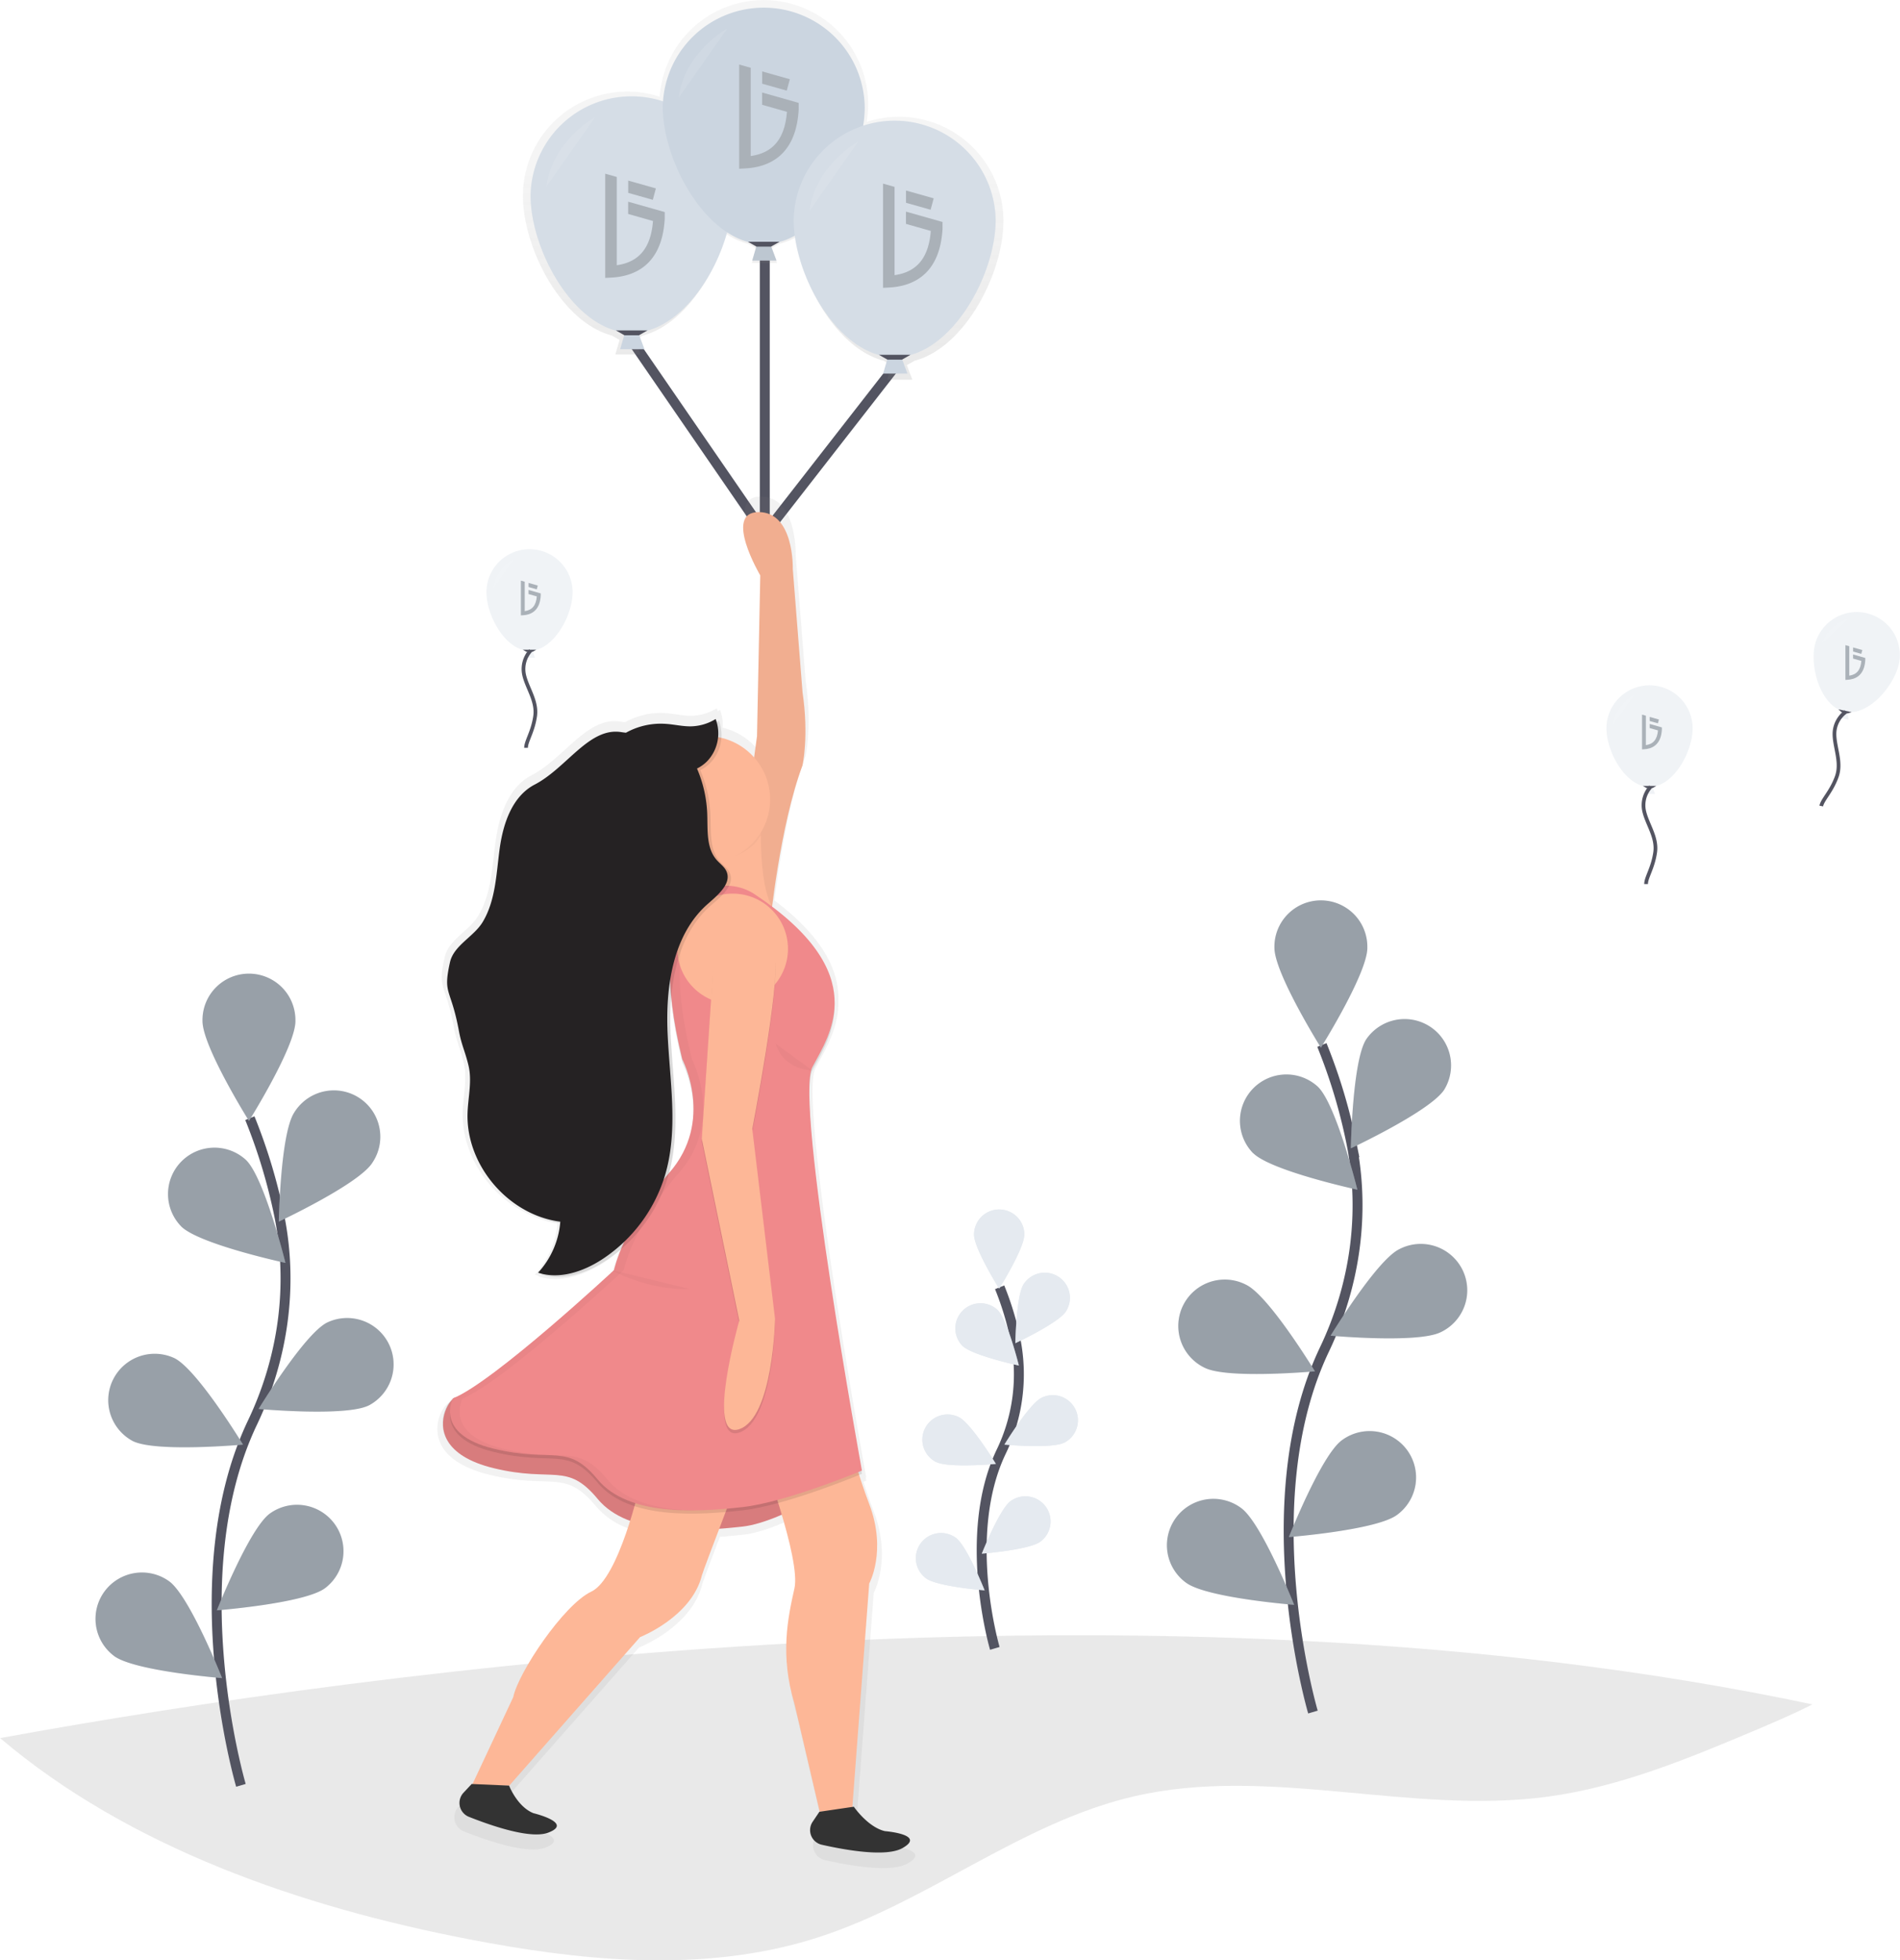 <svg width="383" height="395" fill="none" xmlns="http://www.w3.org/2000/svg"><g clip-path="url(#clip0)"><path opacity=".1" d="M365.337 343.44c-3.586 1.845-7.345 3.439-11.053 5.027-13.697 5.772-27.602 11.593-42.317 13.574-27.618 3.715-56.142-6.345-83.29-.086-22.746 5.239-41.557 21.291-63.779 28.44-10.333 3.323-21.083 4.625-31.93 4.625h-1.421c-1.343-.017-2.676-.05-4-.1-10.997-.413-22.04-2.037-32.82-4.113-34.041-6.535-68.686-18.515-94.712-40.57 75.779-13.835 231.876-35.045 365.322-6.797z" fill="#252223"/><path d="M264.661 344.988s-12.428-42.108 2.333-73.086c6.196-13.006 8.252-27.61 5.39-41.727a111.67 111.67 0 0 0-5.919-19.607" stroke="#535461" stroke-width="2" stroke-miterlimit="10"/><path d="M275.629 190.992c0 5.163-9.365 20.109-9.365 20.109s-9.365-14.966-9.365-20.109a9.326 9.326 0 0 1 2.664-6.748 9.358 9.358 0 0 1 6.698-2.814 9.387 9.387 0 0 1 6.699 2.814 9.335 9.335 0 0 1 2.664 6.748h.005zM291.126 219.577c-2.812 4.334-18.822 11.815-18.822 11.815s.292-17.641 3.103-21.975a9.38 9.38 0 0 1 12.821-2.57 9.333 9.333 0 0 1 2.898 12.725v.005zM290.445 268.428c-4.619 2.322-22.221.719-22.221.719s9.173-15.082 13.793-17.405a9.379 9.379 0 0 1 12.745 4.05 9.322 9.322 0 0 1 .504 7.222 9.355 9.355 0 0 1-4.816 5.414h-.005zM281.594 305.273c-4.156 3.066-21.783 4.454-21.783 4.454s6.488-16.409 10.644-19.481a9.388 9.388 0 0 1 10.439-.551 9.35 9.35 0 0 1 4.283 5.779 9.35 9.35 0 0 1 .165 3.661 9.347 9.347 0 0 1-3.748 6.138zM252.641 232.392c3.708 3.594 20.973 7.335 20.973 7.335s-4.232-17.128-7.94-20.728a9.372 9.372 0 0 0-6.61-2.485 9.374 9.374 0 0 0-6.471 2.83 9.336 9.336 0 0 0 .033 13.058l.015-.01zM242.838 275.612c4.62 2.322 22.222.719 22.222.719s-9.174-15.082-13.794-17.405a9.386 9.386 0 0 0-10.459 1.147 9.352 9.352 0 0 0-3.267 6.463 9.332 9.332 0 0 0 2.339 6.853 9.37 9.37 0 0 0 2.954 2.223h.005zM239.085 318.927c4.156 3.067 21.783 4.454 21.783 4.454s-6.489-16.409-10.645-19.481a9.392 9.392 0 0 0-6.978-1.779 9.371 9.371 0 0 0-6.18 3.69 9.316 9.316 0 0 0-1.563 3.317 9.312 9.312 0 0 0 1.094 7.104 9.357 9.357 0 0 0 2.489 2.695z" fill="#CBD5E0"/><path opacity=".25" d="M275.629 190.992c0 5.163-9.365 20.109-9.365 20.109s-9.365-14.966-9.365-20.109a9.326 9.326 0 0 1 2.664-6.748 9.358 9.358 0 0 1 6.698-2.814 9.387 9.387 0 0 1 6.699 2.814 9.335 9.335 0 0 1 2.664 6.748h.005zM291.126 219.577c-2.812 4.334-18.822 11.815-18.822 11.815s.292-17.641 3.103-21.975a9.38 9.38 0 0 1 12.821-2.57 9.333 9.333 0 0 1 2.898 12.725v.005zM290.445 268.428c-4.619 2.322-22.221.719-22.221.719s9.173-15.082 13.793-17.405a9.379 9.379 0 0 1 12.745 4.05 9.322 9.322 0 0 1 .504 7.222 9.355 9.355 0 0 1-4.816 5.414h-.005zM281.594 305.273c-4.156 3.066-21.783 4.454-21.783 4.454s6.488-16.409 10.644-19.481a9.388 9.388 0 0 1 10.439-.551 9.35 9.35 0 0 1 4.283 5.779 9.35 9.35 0 0 1 .165 3.661 9.347 9.347 0 0 1-3.748 6.138zM252.641 232.392c3.708 3.594 20.973 7.335 20.973 7.335s-4.232-17.128-7.94-20.728a9.372 9.372 0 0 0-6.61-2.485 9.374 9.374 0 0 0-6.471 2.83 9.336 9.336 0 0 0 .033 13.058l.015-.01zM242.838 275.612c4.62 2.322 22.222.719 22.222.719s-9.174-15.082-13.794-17.405a9.386 9.386 0 0 0-10.459 1.147 9.352 9.352 0 0 0-3.267 6.463 9.332 9.332 0 0 0 2.339 6.853 9.37 9.37 0 0 0 2.954 2.223h.005zM239.085 318.927c4.156 3.067 21.783 4.454 21.783 4.454s-6.489-16.409-10.645-19.481a9.392 9.392 0 0 0-6.978-1.779 9.371 9.371 0 0 0-6.18 3.69 9.316 9.316 0 0 0-1.563 3.317 9.312 9.312 0 0 0 1.094 7.104 9.357 9.357 0 0 0 2.489 2.695z" fill="#000"/><path d="M48.565 359.754s-12.428-42.104 2.332-73.102c6.197-13.006 8.252-27.61 5.39-41.727a111.678 111.678 0 0 0-5.919-19.606" stroke="#535461" stroke-width="2" stroke-miterlimit="10"/><path d="M59.552 205.757c0 5.163-9.365 20.11-9.365 20.11s-9.366-14.967-9.366-20.11a9.326 9.326 0 0 1 2.665-6.748 9.36 9.36 0 0 1 6.698-2.814 9.388 9.388 0 0 1 6.699 2.814 9.346 9.346 0 0 1 2.664 6.748h.005zM75.028 234.343c-2.81 4.333-18.821 11.814-18.821 11.814s.292-17.641 3.103-21.975a9.388 9.388 0 0 1 9.623-4.321 9.375 9.375 0 0 1 6.108 3.946 9.33 9.33 0 0 1-.013 10.531v.005zM74.353 283.193c-4.62 2.322-22.222.719-22.222.719s9.174-15.082 13.794-17.405a9.381 9.381 0 0 1 7.069-.42 9.362 9.362 0 0 1 5.343 4.638 9.33 9.33 0 0 1 .562 7.045 9.35 9.35 0 0 1-4.54 5.423h-.006zM65.502 320.038c-4.156 3.067-21.784 4.454-21.784 4.454s6.489-16.409 10.645-19.481a9.38 9.38 0 0 1 13.039 2 9.331 9.331 0 0 1-1.9 13.027zM36.544 247.157c3.708 3.595 20.993 7.32 20.993 7.32s-4.232-17.128-7.94-20.728a9.373 9.373 0 0 0-6.61-2.485 9.373 9.373 0 0 0-6.47 2.83 9.336 9.336 0 0 0 .032 13.058l-.005.005zM26.761 290.377c4.62 2.322 22.222.719 22.222.719s-9.174-15.082-13.794-17.405a9.385 9.385 0 0 0-7.047-.389 9.361 9.361 0 0 0-5.318 4.632 9.328 9.328 0 0 0-.568 7.021 9.351 9.351 0 0 0 4.505 5.422zM22.987 333.692c4.157 3.067 21.784 4.454 21.784 4.454s-6.489-16.409-10.645-19.491a9.38 9.38 0 0 0-13.038 2 9.333 9.333 0 0 0 1.9 13.027v.01z" fill="#CBD5E0"/><path opacity=".25" d="M59.552 205.757c0 5.163-9.365 20.11-9.365 20.11s-9.366-14.967-9.366-20.11a9.326 9.326 0 0 1 2.665-6.748 9.36 9.36 0 0 1 6.698-2.814 9.388 9.388 0 0 1 6.699 2.814 9.346 9.346 0 0 1 2.664 6.748h.005zM75.028 234.343c-2.81 4.333-18.821 11.814-18.821 11.814s.292-17.641 3.103-21.975a9.388 9.388 0 0 1 9.623-4.321 9.375 9.375 0 0 1 6.108 3.946 9.33 9.33 0 0 1-.013 10.531v.005zM74.353 283.193c-4.62 2.322-22.222.719-22.222.719s9.174-15.082 13.794-17.405a9.381 9.381 0 0 1 7.069-.42 9.362 9.362 0 0 1 5.343 4.638 9.33 9.33 0 0 1 .562 7.045 9.35 9.35 0 0 1-4.54 5.423h-.006zM65.502 320.038c-4.156 3.067-21.784 4.454-21.784 4.454s6.489-16.409 10.645-19.481a9.38 9.38 0 0 1 13.039 2 9.331 9.331 0 0 1-1.9 13.027zM36.544 247.157c3.708 3.595 20.993 7.32 20.993 7.32s-4.232-17.128-7.94-20.728a9.373 9.373 0 0 0-6.61-2.485 9.373 9.373 0 0 0-6.47 2.83 9.336 9.336 0 0 0 .032 13.058l-.005.005zM26.761 290.377c4.62 2.322 22.222.719 22.222.719s-9.174-15.082-13.794-17.405a9.385 9.385 0 0 0-7.047-.389 9.361 9.361 0 0 0-5.318 4.632 9.328 9.328 0 0 0-.568 7.021 9.351 9.351 0 0 0 4.505 5.422zM22.987 333.692c4.157 3.067 21.784 4.454 21.784 4.454s-6.489-16.409-10.645-19.491a9.38 9.38 0 0 0-13.038 2 9.333 9.333 0 0 0 1.9 13.027v.01z" fill="#000"/><path d="M200.536 332.159s-6.731-22.799 1.259-39.575a35.94 35.94 0 0 0 2.917-22.588 60.466 60.466 0 0 0-3.204-10.602" stroke="#535461" stroke-width="2" stroke-miterlimit="10"/><path d="M206.48 248.776c0 2.795-5.068 10.894-5.068 10.894s-5.068-8.089-5.068-10.894a5.061 5.061 0 0 1 3.13-4.675 5.082 5.082 0 0 1 5.526 1.097 5.061 5.061 0 0 1 1.485 3.578h-.005zM214.863 264.265c-1.511 2.343-10.192 6.395-10.192 6.395s.157-9.552 1.678-11.895a5.066 5.066 0 0 1 3.195-2.196 5.072 5.072 0 0 1 6.016 3.889 5.049 5.049 0 0 1-.702 3.807h.005zM214.495 290.709c-2.519 1.256-12.03.387-12.03.387s4.967-8.165 7.466-9.421a5.086 5.086 0 0 1 3.874-.286 5.074 5.074 0 0 1 2.942 2.533 5.058 5.058 0 0 1-2.252 6.802v-.015zM209.704 310.657c-2.252 1.659-11.793 2.413-11.793 2.413s3.526-8.883 5.763-10.557a5.082 5.082 0 0 1 7.098 1.05 5.058 5.058 0 0 1-1.053 7.084l-.015.01zM194.017 271.203c2.015 1.945 11.365 3.961 11.365 3.961s-2.297-9.295-4.312-11.221a5.073 5.073 0 0 0-8.496 3.735 5.054 5.054 0 0 0 1.443 3.525zM188.722 294.6c2.519 1.257 12.03.387 12.03.387s-4.967-8.164-7.466-9.421a5.084 5.084 0 0 0-6.816 2.247 5.053 5.053 0 0 0-.286 3.866 5.066 5.066 0 0 0 2.538 2.936v-.015zM186.686 318.052c2.252 1.659 11.794 2.413 11.794 2.413s-3.527-8.883-5.764-10.557a5.087 5.087 0 0 0-3.767-.942 5.076 5.076 0 0 0-3.331 1.993 5.055 5.055 0 0 0 1.053 7.083l.015.01z" fill="#CBD5E0"/><path opacity=".5" d="M206.48 248.776c0 2.795-5.068 10.894-5.068 10.894s-5.068-8.089-5.068-10.894a5.061 5.061 0 0 1 3.13-4.675 5.082 5.082 0 0 1 5.526 1.097 5.061 5.061 0 0 1 1.485 3.578h-.005zM214.863 264.265c-1.511 2.343-10.192 6.395-10.192 6.395s.157-9.552 1.678-11.895a5.066 5.066 0 0 1 3.195-2.196 5.072 5.072 0 0 1 6.016 3.889 5.049 5.049 0 0 1-.702 3.807h.005zM214.495 290.709c-2.519 1.256-12.03.387-12.03.387s4.967-8.165 7.466-9.421a5.086 5.086 0 0 1 3.874-.286 5.074 5.074 0 0 1 2.942 2.533 5.058 5.058 0 0 1-2.252 6.802v-.015zM209.704 310.657c-2.252 1.659-11.793 2.413-11.793 2.413s3.526-8.883 5.763-10.557a5.082 5.082 0 0 1 7.098 1.05 5.058 5.058 0 0 1-1.053 7.084l-.015.01zM194.017 271.203c2.015 1.945 11.365 3.961 11.365 3.961s-2.297-9.295-4.312-11.221a5.073 5.073 0 0 0-8.496 3.735 5.054 5.054 0 0 0 1.443 3.525zM188.722 294.6c2.519 1.257 12.03.387 12.03.387s-4.967-8.164-7.466-9.421a5.084 5.084 0 0 0-6.816 2.247 5.053 5.053 0 0 0-.286 3.866 5.066 5.066 0 0 0 2.538 2.936v-.015zM186.686 318.052c2.252 1.659 11.794 2.413 11.794 2.413s-3.527-8.883-5.764-10.557a5.087 5.087 0 0 0-3.767-.942 5.076 5.076 0 0 0-3.331 1.993 5.055 5.055 0 0 0 1.053 7.083l.015.01z" fill="#fff"/><path d="M154.162 51.153v56.401l26.156-33.562M127.537 68.864l26.625 38.69" stroke="#535461" stroke-width="2" stroke-miterlimit="10"/><path opacity=".7" d="M202.273 44.522a20.971 20.971 0 0 0-2.298-9.53 21.014 21.014 0 0 0-6.382-7.451 21.094 21.094 0 0 0-18.867-2.983c.174-1.18.263-2.371.267-3.564a20.969 20.969 0 0 0-5.901-14.566 21.06 21.06 0 0 0-14.38-6.4 21.066 21.066 0 0 0-14.804 5.352 20.978 20.978 0 0 0-6.935 14.106 21.092 21.092 0 0 0-18.878 2.974 21.012 21.012 0 0 0-6.385 7.454 20.967 20.967 0 0 0-2.299 9.535c0 10.558 7.773 25.514 17.91 28.153l1.576.9-.856 2.926h5.068l-1.088-2.921 1.567-.895c7.828-2.051 14.252-11.462 16.765-20.491a15.394 15.394 0 0 0 4.489 2.036l1.577.9-.856 2.926h5.068l-1.104-2.931 1.567-.895a14.683 14.683 0 0 0 3.345-1.352c1.355 10.13 8.564 22.492 17.678 24.88l1.577.9-.857 2.925h5.068l-1.103-2.93 1.567-.895c10.151-2.65 17.904-17.631 17.904-28.163z" fill="url(#paint0_linear)"/><path d="M129.91 70.367h-4.902l.857-2.936h2.942l1.103 2.936zM147.669 39.409c0 11.22-9.114 27.65-20.358 27.65s-20.358-16.44-20.358-27.65a20.296 20.296 0 0 1 6.074-14.158 20.38 20.38 0 0 1 14.281-5.838 20.38 20.38 0 0 1 14.282 5.838 20.296 20.296 0 0 1 6.074 14.158h.005z" fill="#CBD5E0"/><path opacity=".2" d="M147.669 39.409c0 11.22-9.114 27.65-20.358 27.65s-20.358-16.44-20.358-27.65a20.296 20.296 0 0 1 6.074-14.158 20.38 20.38 0 0 1 14.281-5.838 20.38 20.38 0 0 1 14.282 5.838 20.296 20.296 0 0 1 6.074 14.158h.005z" fill="#fff"/><path d="M128.807 67.557h-2.942l-1.718-.98h6.378l-1.718.98z" fill="#535461"/><path opacity=".1" d="M119.96 23.618s-8.564 4.65-9.808 13.951l9.808-13.95z" fill="#fff"/><path d="M156.53 52.51h-4.902l.857-2.936h2.942l1.103 2.936z" fill="#CBD5E0"/><path opacity=".07" d="M156.53 52.51h-4.902l.857-2.936h2.942l1.103 2.936z" fill="#000"/><path d="M174.313 21.542c0 11.22-9.113 27.65-20.358 27.65-11.244 0-20.357-16.44-20.357-27.65a20.295 20.295 0 0 1 6.073-14.158 20.382 20.382 0 0 1 14.282-5.838 20.378 20.378 0 0 1 14.281 5.838 20.291 20.291 0 0 1 6.074 14.158h.005z" fill="#CBD5E0"/><path d="M155.427 49.695h-2.942l-1.718-.975h6.377l-1.717.975z" fill="#535461"/><path opacity=".1" d="M146.595 5.761s-8.564 4.65-9.808 13.951l9.808-13.95z" fill="#fff"/><path d="M182.928 75.279h-4.907l.862-2.936h2.942l1.103 2.936zM200.707 44.316c0 11.22-9.114 27.65-20.358 27.65s-20.358-16.44-20.358-27.65a20.296 20.296 0 0 1 6.074-14.158 20.38 20.38 0 0 1 14.281-5.838 20.38 20.38 0 0 1 14.282 5.838 20.296 20.296 0 0 1 6.074 14.158h.005z" fill="#CBD5E0"/><path opacity=".2" d="M200.707 44.316c0 11.22-9.114 27.65-20.358 27.65s-20.358-16.44-20.358-27.65a20.296 20.296 0 0 1 6.074-14.158 20.38 20.38 0 0 1 14.281-5.838 20.38 20.38 0 0 1 14.282 5.838 20.296 20.296 0 0 1 6.074 14.158h.005z" fill="#fff"/><path d="M181.825 72.469h-2.942l-1.718-.98h6.378l-1.718.98z" fill="#535461"/><path opacity=".1" d="M172.994 28.53s-8.565 4.65-9.809 13.95l9.809-13.95z" fill="#fff"/><path d="M179.361 371.995c-3.526-.804-6.423-5.027-6.423-5.027l-.287.045 3.476-46.055s3.688-6.691 0-16.399a120.137 120.137 0 0 1-2.07-5.963l.559-.231-.111-.623.111-.045s-10.726-58.659-10.826-77.753c0-2.307.206-3.956.619-4.745 1.693-3.223 4.726-7.858 4.6-13.644.111-5.651-2.726-12.443-12.897-20.11.811-6.435 2.811-19.983 6.287-29.158 0 0 1.34-6.033 0-15.082l-2.015-25.433s.337-11.714-7.053-11.714.338 13.071.338 13.071l-.67 33.13s-.222 1.715-.6 4.409a13.07 13.07 0 0 0-6.746-4.047 8.035 8.035 0 0 0-.503-3.564 8.943 8.943 0 0 1-.464.266 8.437 8.437 0 0 0-.206-.598 10.086 10.086 0 0 1-5.235 1.508c-1.692 0-3.355-.407-5.038-.533-2.855-.2-5.706.434-8.206 1.825-.348-.035-.7-.08-1.053-.13-6.6-1.006-11.189 7.39-17.799 10.823-4.634 2.408-6.509 8.044-7.234 13.202-.725 5.158-.811 10.653-3.526 15.127-1.844 3.057-5.97 4.821-6.746 8.3-1.511 6.787.166 5.113 1.844 14.147.554 2.986 1.274 4.178 1.98 7.134.765 3.187-.081 6.535-.197 9.793-.292 8.582 5.24 16.867 12.922 20.557a20.453 20.453 0 0 0 6.182 2.086 17.53 17.53 0 0 1-4.56 10.291 7.7 7.7 0 0 0 .776.216l-.106.116c4.434 1.447 9.33-.227 13.24-2.77a30.752 30.752 0 0 0 3.259-2.454 29.318 29.318 0 0 0-1.471 4.384l-.03.03-.806-.196s.232.131.65.342c-2.227 2.061-24.076 22.185-32.474 26.031-1.849.041-7.894 10.804 7.844 14.625 12.408 3.016 15.113-1.337 21.461 6.359a15.449 15.449 0 0 0 6.66 4.5c-1.814 5.771-4.68 13.015-8.005 14.579-5.703 2.679-15.114 16.731-16.121 21.753l-8.423 17.912h-.156l-1.708 1.825a3.061 3.061 0 0 0-.752 2.756 3.058 3.058 0 0 0 1.855 2.176c4.867 1.935 12.786 4.62 16.368 3.283 5.365-2.011-3.023-4.022-3.023-4.022-3.355-1.337-5.038-5.691-5.038-5.691l26.993-30.621s10.579-4.092 12.741-12.714c.136-.548 1.728-4.776 3.561-9.587 1.713-.126 3.34-.292 4.821-.453 2.398-.266 5.24-1.211 8.121-2.458 1.749 5.897 3.25 12.292 2.61 15.172-1.34 6.033-3.023 13.72 0 23.759l5.199 22.256h.474l-.534.081-1.386 2.046a3.084 3.084 0 0 0-.313 2.865 3.082 3.082 0 0 0 2.197 1.87c5.114 1.157 13.315 2.569 16.625.694 5.048-2.84-3.562-3.524-3.562-3.524zm-44.206-164.242a60.134 60.134 0 0 1 .105-7.279 88.301 88.301 0 0 0 2.298 13.071 24.012 24.012 0 0 1 2.317 9.848 19.583 19.583 0 0 1-4.998 12.905l-.03.03c2.489-9.24.731-19.018.308-28.58v.005z" fill="url(#paint1_linear)"/><path d="M137.855 187.232c-2.892 4.881-2.368 13.805 1.647 30.123 0 0 4.59 12.433-4.589 22.9-9.179 10.466-11.144 19.606-11.144 19.606s-28.816 17.817-32.453 25.84c5.41-11.939-12.353 5.153 8.196 10.14 12.126 2.946 14.751-1.307 20.978 6.214 6.226 7.521 20.322 6.536 29.174 5.56 8.851-.975 23.929-11.447 23.929-11.447s-16.715-70.327-13.098-77.199c3.41-6.5 15.678-18.852-8.353-34.849-4.801-3.167-11.36-1.83-14.287 3.112z" fill="#F0898B"/><path opacity=".1" d="M137.855 187.232c-2.892 4.881-2.368 13.805 1.647 30.123 0 0 4.589 12.433-4.589 22.9-9.179 10.466-11.144 19.606-11.144 19.606s-29.003 17.736-32.454 25.84c5.083-11.939-12.352 5.153 8.197 10.14 12.126 2.946 14.75-1.307 20.977 6.214 6.227 7.521 20.323 6.536 29.174 5.56 8.852-.975 23.93-11.447 23.93-11.447s-16.716-70.327-13.098-77.199c3.41-6.5 15.677-18.852-8.353-34.849-4.801-3.167-11.36-1.83-14.287 3.112z" fill="#000"/><path d="M129.029 299.129s-4.262 18.973-9.834 21.588c-5.572 2.614-14.751 16.353-15.733 21.26l-8.358 17.827h7.557l26.368-29.923s10.342-4.021 12.458-12.432c.328-1.307 9.179-24.207 9.179-24.207l-21.637 5.887zM153.593 293.242s7.869 20.934 6.549 26.826c-1.32 5.892-2.952 13.413 0 23.226l5.083 21.753 6.549-.326 3.441-45.633s3.607-6.536 0-16.027c-3.607-9.492-6.227-21.261-6.227-21.261l-15.395 11.442zM155.225 186.277s1.965-19.954 6.549-32.059c0 0 1.31-5.887 0-14.72l-1.965-24.86s.328-11.448-6.881-11.448c-7.209 0 .327 12.76.327 12.76l-.655 32.386s-4.262 33.039-7.209 36.639l9.834 1.302z" fill="#FDB797"/><path opacity=".05" d="M155.225 186.277s1.965-19.954 6.549-32.059c0 0 1.31-5.887 0-14.72l-1.965-24.86s.328-11.448-6.881-11.448c-7.209 0 .327 12.76.327 12.76l-.655 32.386s-4.262 33.039-7.209 36.639l9.834 1.302z" fill="#000"/><path d="M153.593 162.724s-1.31 15.7 2.625 20.933c0 0-9.179-4.906-17.043-.653 0 0 4.917-13.413 3.279-19.3l11.139-.98z" fill="#FDB797"/><path opacity=".1" d="M137.855 183.959c-2.892 4.881-4.338 13.805-.323 30.124 0 0 6.549 12.432-2.624 22.899-9.174 10.467-11.144 19.606-11.144 19.606s-24.257 22.573-32.454 25.841c0 0-3.934 7.194 8.197 10.14 12.131 2.946 14.751-1.307 20.977 6.214 6.227 7.52 20.323 6.535 29.174 5.56 8.852-.976 24.091-7.36 24.091-7.36s-13.602-74.404-10-81.287c3.411-6.5 12.398-18.852-11.627-34.849-4.781-3.167-11.34-1.825-14.267 3.112z" fill="#000"/><path d="M137.855 183.305c-2.892 4.882-4.338 13.805-.323 30.124 0 0 6.549 12.432-2.624 22.899-9.174 10.467-11.144 19.607-11.144 19.607s-24.257 22.572-32.454 25.84c0 0-3.934 7.194 8.197 10.14 12.131 2.946 14.751-1.307 20.977 6.214 6.227 7.521 20.323 6.535 29.174 5.56 8.852-.975 24.091-7.36 24.091-7.36s-13.602-74.404-10-81.286c3.411-6.501 12.398-18.853-11.627-34.85-4.781-3.167-11.34-1.829-14.267 3.112z" fill="#F0898B"/><path d="M147.694 202.309c6.154 0 11.144-4.979 11.144-11.121 0-6.141-4.99-11.12-11.144-11.12-6.155 0-11.144 4.979-11.144 11.12 0 6.142 4.989 11.121 11.144 11.121z" fill="#FDB797"/><path opacity=".1" d="M143.759 195.763l-2.292 34.346 7.557 36.639s-6.882 24.207 0 21.914c6.881-2.292 7.209-22.24 7.209-22.24l-4.605-38.258s5.572-28.786 4.59-34.688c-.983-5.902-12.459 2.287-12.459 2.287z" fill="#000"/><path d="M143.759 195.11l-2.292 34.346 7.557 36.639s-6.897 24.206-.021 21.894c6.877-2.313 7.23-22.221 7.23-22.221l-4.59-38.273s5.572-28.786 4.59-34.688c-.983-5.902-12.474 2.303-12.474 2.303z" fill="#FDB797"/><path opacity=".03" d="M142.283 173.366c4.64 0 8.861-1.322 11.083-5.027.03-2.891.207-4.967.207-4.967l-11.144 1.006c.705 2.513.317 4.685-.504 8.34.237-.005.151.648.358.648z" fill="#000"/><path d="M142.45 173.854c7.061 0 12.786-5.713 12.786-12.759 0-7.047-5.725-12.76-12.786-12.76-7.062 0-12.786 5.713-12.786 12.76 0 7.046 5.724 12.759 12.786 12.759z" fill="#FDB797"/><path opacity=".03" d="M156.379 210.322s1.007 4.907 7.375 5.4l-7.375-5.4zM122.454 298.149c-6.227-7.541-8.851-3.273-20.977-6.214-12.127-2.941-8.217-10.14-8.217-10.14 8.196-3.273 32.453-25.84 32.453-25.84s1.965-9.16 11.144-19.607c9.179-10.446 2.625-22.899 2.625-22.899-4.03-16.314-2.574-25.242.322-30.124a9.84 9.84 0 0 1 3.221-3.297 9.845 9.845 0 0 1 4.371-1.473 9.946 9.946 0 0 0-9.572 4.77c-2.891 4.882-4.337 13.805-.322 30.124 0 0 6.549 12.433-2.625 22.899-9.174 10.467-11.143 19.607-11.143 19.607s-24.257 22.572-32.454 25.84c0 0-3.935 7.194 8.197 10.14 12.131 2.946 14.75-1.307 20.977 6.214 4.307 5.203 12.373 6.339 19.869 6.219-6.871-.111-13.94-1.468-17.869-6.219z" fill="#000"/><path opacity=".1" d="M147.089 175.88c-.413-.915-1.295-1.508-1.96-2.267-2.161-2.448-1.788-6.118-1.914-9.381a25.522 25.522 0 0 0-2.06-9.049 7.72 7.72 0 0 0 2.08-1.508 8.133 8.133 0 0 0 1.678-8.461 9.872 9.872 0 0 1-5.119 1.478c-1.652 0-3.279-.398-4.932-.503a14.422 14.422 0 0 0-8.025 1.785 16.048 16.048 0 0 1-1.007-.131c-6.454-.975-10.938 7.224-17.396 10.582-4.534 2.358-6.363 7.858-7.053 12.905-.69 5.048-.796 10.417-3.426 14.786-1.803 2.986-5.838 4.71-6.594 8.114-1.476 6.636.161 4.997 1.798 13.83.544 2.921 1.245 4.087 1.935 6.973.746 3.117-.08 6.369-.192 9.552-.357 10.517 8.232 20.586 18.696 21.909a17.131 17.131 0 0 1-4.479 10.285c4.333 1.418 9.124-.221 12.942-2.709a30.946 30.946 0 0 0 12.726-17.36c2.574-9.119.801-18.812.393-28.278-.408-9.466 1.088-19.994 8.302-26.142 2.01-1.729 4.69-3.992 3.607-6.41z" fill="#000"/><path d="M146.434 175.563c-.413-.915-1.294-1.508-1.959-2.267-2.162-2.448-1.789-6.118-1.915-9.381a25.51 25.51 0 0 0-2.06-9.049 7.704 7.704 0 0 0 2.08-1.508 8.136 8.136 0 0 0 1.678-8.471 9.872 9.872 0 0 1-5.118 1.478c-1.653 0-3.28-.397-4.932-.503a14.425 14.425 0 0 0-8.026 1.785 15.338 15.338 0 0 1-1.007-.131c-6.454-.975-10.937 7.224-17.396 10.583-4.534 2.357-6.363 7.857-7.053 12.905-.69 5.047-.796 10.416-3.425 14.785-1.804 2.986-5.84 4.711-6.595 8.114-1.476 6.636.161 4.997 1.799 13.83.544 2.921 1.244 4.087 1.934 6.973.746 3.117-.08 6.37-.191 9.552-.358 10.517 8.231 20.587 18.695 21.909a17.13 17.13 0 0 1-4.479 10.286c4.333 1.417 9.124-.221 12.943-2.71a30.947 30.947 0 0 0 12.77-17.349c2.575-9.12.801-18.812.393-28.279-.408-9.466 1.089-19.993 8.303-26.142 1.964-1.739 4.645-4.001 3.561-6.41z" fill="#252223"/><path d="M102.62 359.809s1.638 4.253 4.917 5.56c0 0 8.197 1.961 2.952 3.926-3.526 1.312-11.239-1.317-16-3.207a3.02 3.02 0 0 1-1.795-2.131 3.011 3.011 0 0 1 .717-2.69l1.668-1.785 7.541.327zM172.112 364.062s2.836 4.137 6.277 4.922c0 0 8.403.668 3.526 3.418-3.244 1.83-11.264.453-16.262-.678a3.031 3.031 0 0 1-2.144-1.831 3.016 3.016 0 0 1 .305-2.8l1.356-2.01 6.942-1.021z" fill="#333"/><path opacity=".03" d="M122.943 255.814s7.557 4.253 16.06 3.927l-16.06-3.927z" fill="#000"/><path opacity=".3" d="M107.839 132.54h-2.09l.362-1.257h1.26l.468 1.257zM115.427 119.323c0 4.776-3.89 11.814-8.686 11.814-4.796 0-8.685-7.038-8.685-11.799 0-2.299.915-4.503 2.544-6.128a8.693 8.693 0 0 1 12.283 0 8.655 8.655 0 0 1 2.544 6.128v-.015z" fill="#CBD5E0"/><path d="M107.371 131.338h-1.26l-.73-.417h2.72l-.73.417z" fill="#535461"/><path opacity=".1" d="M103.598 112.591s-3.663 1.986-4.187 5.953l4.187-5.953z" fill="#fff"/><path d="M106.958 131.102a5.523 5.523 0 0 0-1.37 4.555c.458 2.735 2.74 5.469 2.282 8.657-.459 3.187-1.829 5.027-1.829 6.379" stroke="#535461" stroke-width=".75" stroke-miterlimit="10"/><path opacity=".3" d="M333.614 159.984h-2.095l.367-1.257h1.255l.473 1.257zM341.196 146.767c0 4.786-3.889 11.799-8.685 11.799-4.796 0-8.685-7.038-8.685-11.799 0-2.299.915-4.503 2.544-6.129a8.696 8.696 0 0 1 12.282 0 8.659 8.659 0 0 1 2.544 6.129z" fill="#CBD5E0"/><path d="M333.141 158.782h-1.255l-.73-.417h2.72l-.735.417z" fill="#535461"/><path opacity=".1" d="M329.372 140.035s-3.662 1.986-4.186 5.953l4.186-5.953z" fill="#fff"/><path d="M332.733 158.546a5.523 5.523 0 0 0-1.371 4.555c.459 2.734 2.741 5.469 2.283 8.657-.459 3.187-1.829 5.027-1.829 6.379" stroke="#535461" stroke-width=".75" stroke-miterlimit="10"/><path opacity=".3" d="M372.648 145.028l-2.051-.433.62-1.151 1.229.261.202 1.323zM382.809 133.651c-1.008 4.685-6.252 10.743-10.947 9.753-4.696-.991-7.053-8.657-6.046-13.338a8.67 8.67 0 0 1 3.788-5.37 8.703 8.703 0 0 1 6.475-1.178 8.683 8.683 0 0 1 5.444 3.692 8.659 8.659 0 0 1 1.286 6.441z" fill="#CBD5E0"/><path d="M372.436 143.756l-1.23-.257-.629-.563 2.66.563-.801.257z" fill="#535461"/><path opacity=".1" d="M372.637 124.637s-3.995 1.186-5.33 4.957l5.33-4.957z" fill="#fff"/><path d="M372.083 143.439a5.516 5.516 0 0 0-2.287 4.173c-.121 2.77 1.547 5.917.438 8.943-1.108 3.027-2.826 4.525-3.108 5.862" stroke="#535461" stroke-width=".75" stroke-miterlimit="10"/><g clip-path="url(#clip1)"><path d="M375.405 130.989l-.208.766-1.653-.467v-.825l1.861.526zm.594 1.588s.002.313 0 .417c-.004.137-.017.27-.03.398-.292 2.802-2.058 3.51-3.562 3.587L372 137v-7l.775.22v5.928c1.509-.212 2.293-1.172 2.435-2.971l-1.67-.472v-.824l2.37.671.089.025z" fill="#AAB1B8"/></g></g><g clip-path="url(#clip2)"><path d="M188.214 39.966l-.622 2.298-4.959-1.4v-2.476l5.581 1.578zm1.782 4.764a63 63 0 0 0 0 1.252c-.01.411-.05.81-.09 1.194-.874 8.405-6.174 10.529-10.685 10.761L178 58V37l2.326.658v17.785c4.527-.636 6.879-3.514 7.304-8.911l-5.009-1.418v-2.472l7.109 2.013.266.075z" fill="#AAB1B8"/></g><g clip-path="url(#clip3)"><path d="M159.214 15.966l-.622 2.299-4.959-1.401v-2.476l5.581 1.578zm1.782 4.764a63 63 0 0 0 0 1.252c-.01.411-.05.81-.09 1.194-.874 8.405-6.174 10.529-10.685 10.761L149 34V13l2.326.659v17.784c4.527-.636 6.879-3.514 7.304-8.911l-5.009-1.418v-2.472l7.109 2.013.266.075z" fill="#AAB1B8"/></g><g clip-path="url(#clip4)"><path d="M132.214 37.966l-.622 2.298-4.959-1.4v-2.476l5.581 1.578zm1.782 4.764a63 63 0 0 0 0 1.252c-.01.411-.05.81-.09 1.194-.874 8.405-6.174 10.529-10.685 10.761L122 56V35l2.326.658v17.785c4.527-.636 6.879-3.514 7.304-8.911l-5.009-1.418v-2.472l7.109 2.013.266.075z" fill="#AAB1B8"/></g><g clip-path="url(#clip5)"><path d="M108.405 117.989l-.208.766-1.653-.467v-.825l1.861.526zm.594 1.588s.002.313 0 .417c-.004.137-.017.27-.03.398-.292 2.802-2.058 3.51-3.562 3.587L105 124v-7l.775.22v5.928c1.509-.212 2.293-1.172 2.435-2.971l-1.67-.472v-.824l2.37.671.089.025z" fill="#AAB1B8"/></g><g clip-path="url(#clip6)"><path d="M334.405 144.989l-.208.766-1.653-.467v-.825l1.861.526zm.594 1.588s.002.313 0 .417c-.004.137-.017.27-.03.398-.292 2.802-2.058 3.51-3.562 3.587L331 151v-7l.775.22v5.928c1.509-.212 2.293-1.172 2.435-2.971l-1.67-.472v-.824l2.37.671.089.025z" fill="#AAB1B8"/></g><defs><linearGradient id="paint0_linear" x1="153.845" y1="76.516" x2="153.845" gradientUnits="userSpaceOnUse"><stop stop-color="gray" stop-opacity=".25"/><stop offset=".54" stop-color="gray" stop-opacity=".12"/><stop offset="1" stop-color="gray" stop-opacity=".1"/></linearGradient><linearGradient id="paint1_linear" x1="47345.3" y1="222821" x2="47345.3" y2="70915.2" gradientUnits="userSpaceOnUse"><stop stop-color="gray" stop-opacity=".25"/><stop offset=".54" stop-color="gray" stop-opacity=".12"/><stop offset="1" stop-color="gray" stop-opacity=".1"/></linearGradient><clipPath id="clip0"><path fill="#fff" d="M0 0h383v395H0z"/></clipPath><clipPath id="clip1"><path fill="#fff" transform="translate(372 130)" d="M0 0h4v7H0z"/></clipPath><clipPath id="clip2"><path fill="#fff" transform="translate(178 37)" d="M0 0h12v21H0z"/></clipPath><clipPath id="clip3"><path fill="#fff" transform="translate(149 13)" d="M0 0h12v21H0z"/></clipPath><clipPath id="clip4"><path fill="#fff" transform="translate(122 35)" d="M0 0h12v21H0z"/></clipPath><clipPath id="clip5"><path fill="#fff" transform="translate(105 117)" d="M0 0h4v7H0z"/></clipPath><clipPath id="clip6"><path fill="#fff" transform="translate(331 144)" d="M0 0h4v7H0z"/></clipPath></defs></svg>